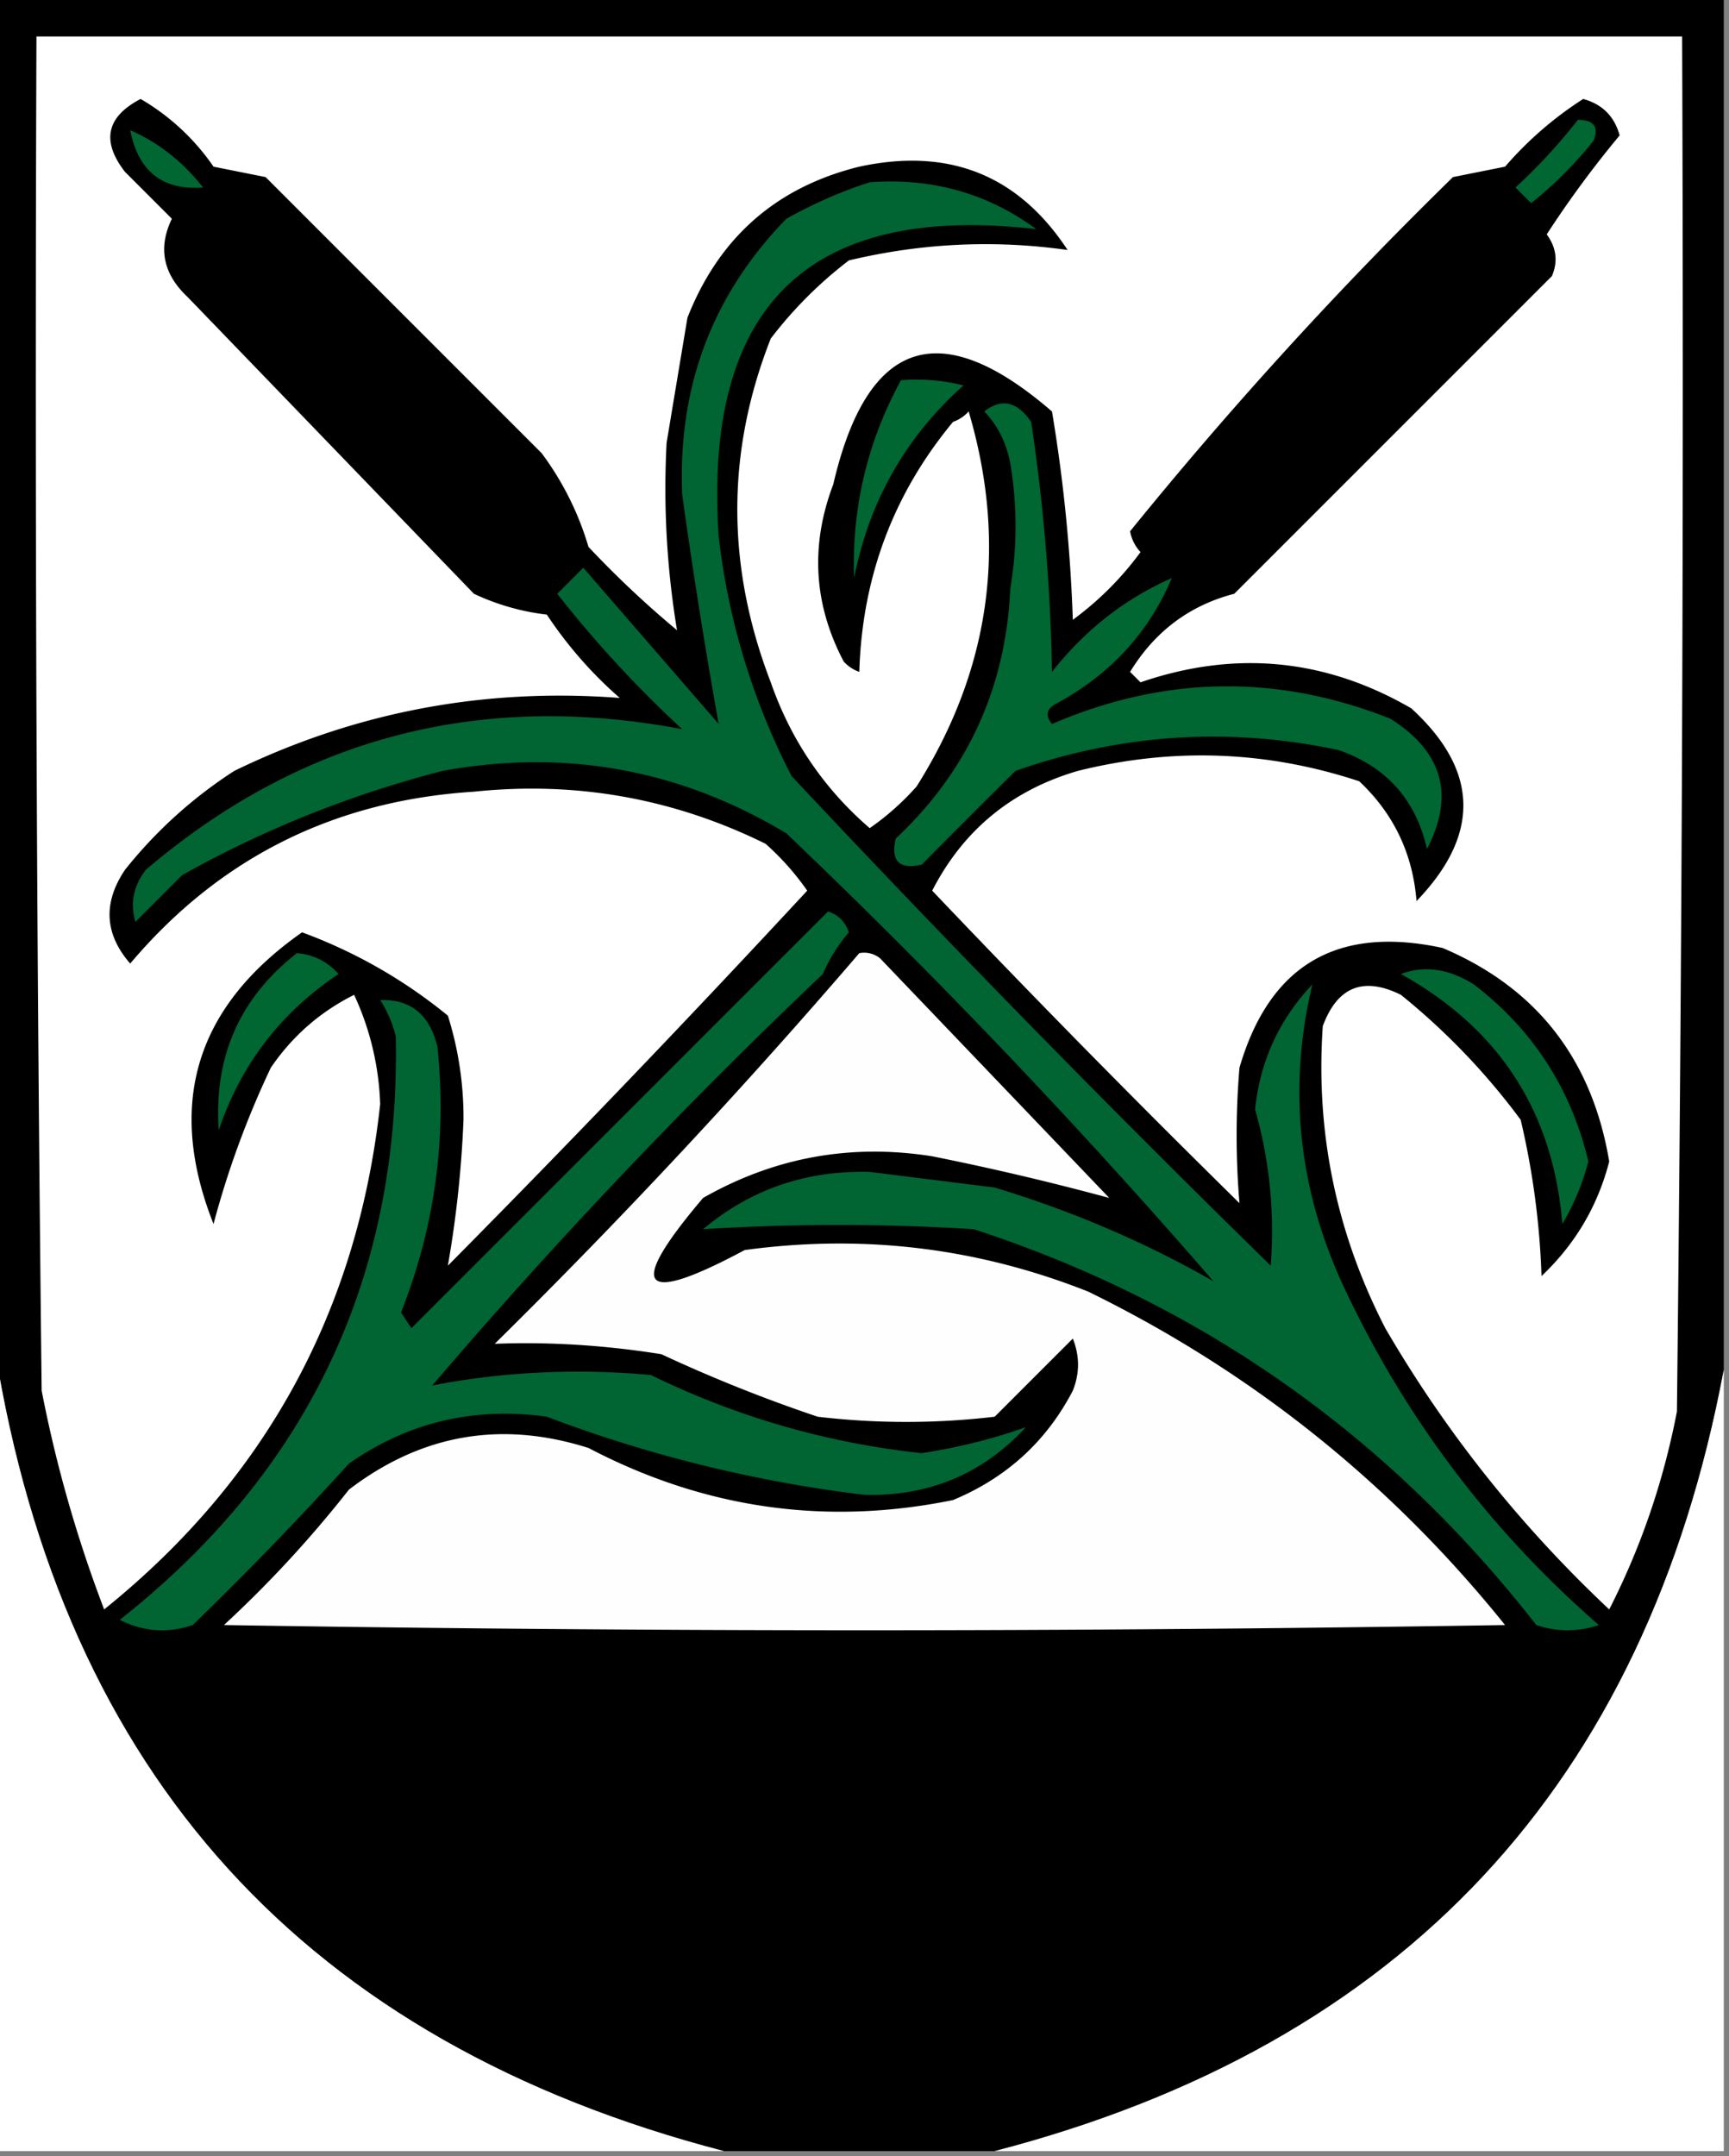 <svg xmlns="http://www.w3.org/2000/svg" width="166" height="207" style="shape-rendering:geometricPrecision;text-rendering:geometricPrecision;image-rendering:optimizeQuality;fill-rule:evenodd;clip-rule:evenodd"><rect width="100%" height="100%" fill="#808080" stroke="none"/><path style="opacity:1" d="M-.5-.5h166v132c-7.483 39.815-30.816 64.815-70 75h-26c-40.12-10.451-63.453-36.118-70-77V-.5z"/><path style="opacity:1" fill="#fefffe" d="M3.5 3.5h158c.167 44.001 0 88.001-.5 132-1.289 6.701-3.455 13.034-6.5 19-8.526-8.014-15.692-17.014-21.5-27-4.702-9.135-6.702-18.802-6-29 1.404-3.78 3.904-4.78 7.5-3a65.33 65.33 0 0 1 11.5 12 76.404 76.404 0 0 1 2 15c3.232-3.059 5.399-6.726 6.5-11-1.649-9.839-6.983-16.672-16-20.5-10.128-2.19-16.628 1.644-19.5 11.5a77.73 77.73 0 0 0 0 13 1250.003 1250.003 0 0 1-29.5-30c2.992-5.82 7.658-9.654 14-11.5 9.13-2.266 18.13-1.932 27 1 3.301 3.102 5.134 6.935 5.5 11.5 6.157-6.39 5.99-12.557-.5-18.5-8.25-4.78-16.917-5.614-26-2.5l-1-1c2.372-3.883 5.705-6.383 10-7.5L149 26.5c.595-1.399.428-2.732-.5-4a99.475 99.475 0 0 1 7-9.5c-.5-1.833-1.667-3-3.5-3.5a34.501 34.501 0 0 0-7.5 6.5l-5 1a396.453 396.453 0 0 0-31 34 3.944 3.944 0 0 0 1 2c-1.833 2.5-4 4.667-6.5 6.5a151.675 151.675 0 0 0-2-20c-10.754-9.304-17.754-6.971-21 7-2.22 5.846-1.886 11.513 1 17 .414.457.914.79 1.5 1 .275-9.1 3.275-17.1 9-24a3.646 3.646 0 0 0 1.5-1c3.766 12.742 2.099 24.742-5 36a25.522 25.522 0 0 1-4.5 4c-4.402-3.798-7.57-8.464-9.5-14-4.282-11.13-4.282-22.13 0-33a39.955 39.955 0 0 1 7.5-7.5c6.969-1.665 13.969-1.998 21-1-4.728-7.195-11.394-9.862-20-8-7.97 1.966-13.47 6.8-16.5 14.5l-2 12a83.344 83.344 0 0 0 1 18 96.004 96.004 0 0 1-8.5-8 28.524 28.524 0 0 0-4.5-9L25.5 17l-5-1a21.745 21.745 0 0 0-7-6.5c-3.291 1.712-3.791 4.045-1.5 7l4.5 4.5c-1.346 2.794-.846 5.294 1.5 7.5L45.5 57a22.5 22.5 0 0 0 7 2 39.788 39.788 0 0 0 7 8c-13.022-.991-25.356 1.342-37 7A43.631 43.631 0 0 0 12 83.5c-2.13 3.165-1.963 6.165.5 9 8.572-10.148 19.572-15.648 33-16.5 9.837-1.024 19.17.643 28 5a25.522 25.522 0 0 1 4 4.5 1498.602 1498.602 0 0 1-34.5 36 105.901 105.901 0 0 0 1.5-14 32.596 32.596 0 0 0-1.5-10 48.53 48.53 0 0 0-14-8c-10.223 7.164-13.056 16.497-8.5 28a87.569 87.569 0 0 1 5.5-15c2.064-3.03 4.73-5.364 8-7a26.962 26.962 0 0 1 2.5 10.5c-2.173 19.849-11.006 36.016-26.5 48.5a125.933 125.933 0 0 1-6-21c-.5-43.332-.667-86.665-.5-130z"/><path style="opacity:1" fill="#006632" d="M151.5 11.5c1.528.017 2.028.684 1.5 2a37.312 37.312 0 0 1-6 6l-1.5-1.5a54.538 54.538 0 0 0 6-6.5zM12.5 12.5c2.687 1.164 5.02 2.997 7 5.5-3.886.293-6.219-1.54-7-5.5z"/><path style="opacity:1" fill="#006532" d="M83.5 17.5c5.969-.446 11.302 1.054 16 4.5-21.812-2.524-31.979 7.309-30.5 29.5a66.601 66.601 0 0 0 7 23 1526.623 1526.623 0 0 0 46 47 42.536 42.536 0 0 0-1.5-15c.484-4.634 2.317-8.634 5.5-12-2.37 9.919-1.37 19.586 3 29 5.86 12.533 14.027 23.366 24.5 32.5-2 .667-4 .667-6 0-14.189-18.206-32.189-30.872-54-38a208.074 208.074 0 0 0-26 0c4.576-3.829 9.91-5.662 16-5.5l12 1.5c7.516 2.282 14.516 5.282 21 9a622.187 622.187 0 0 0-41-43c-10.206-6.138-21.206-8.138-33-6-8.831 2.281-17.165 5.615-25 10L13 88.5c-.52-1.789-.187-3.456 1-5C28.886 70.819 46.053 66.319 65.5 70a110.22 110.22 0 0 1-12-13l2.5-2.5 13 15a572.37 572.37 0 0 1-3.5-22c-.442-10.365 2.891-19.198 10-26.5 2.658-1.478 5.325-2.645 8-3.5z"/><path style="opacity:1" fill="#006632" d="M86.5 36.5a18.436 18.436 0 0 1 6 .5c-5.55 4.96-9.05 11.127-10.5 18.5-.234-6.73 1.266-13.063 4.5-19zM94.5 39.5c1.653-1.3 3.153-.966 4.5 1a181.3 181.3 0 0 1 2 24c3.185-4.04 7.019-7.04 11.5-9-2.197 5.203-5.863 9.203-11 12-1.021.502-1.188 1.168-.5 2 10.814-4.646 21.648-4.813 32.5-.5 5.018 3.176 6.184 7.343 3.5 12.5-1.068-4.735-3.901-7.902-8.5-9.5-10.509-2.226-20.843-1.559-31 2a1116.473 1116.473 0 0 0-9 9c-2.167.5-3-.333-2.5-2.5 6.896-6.462 10.562-14.462 11-24 .667-4 .667-8 0-12-.374-1.991-1.207-3.658-2.5-5z"/><path style="opacity:1" fill="#006532" d="M79.5 87.5c.978.311 1.644.978 2 2a15.653 15.653 0 0 0-2.5 4A522.732 522.732 0 0 0 41.5 133c6.87-1.322 13.87-1.656 21-1 8.251 4.029 16.918 6.529 26 7.5 3.57-.559 6.903-1.392 10-2.5-4.15 4.49-9.318 6.656-15.5 6.5a129.972 129.972 0 0 1-30.5-7.5c-6.985-.972-13.318.528-19 4.5a330.034 330.034 0 0 1-15 15.5c-2.402.814-4.735.647-7-.5 18.106-14.275 26.94-32.941 26.5-56a11.362 11.362 0 0 0-1.5-3.5c2.928-.091 4.76 1.409 5.5 4.5.913 8.771-.253 17.271-3.5 25.5l1 1.5 40-40z"/><path style="opacity:1" fill="#006632" d="M28.5 91.5c1.59.128 2.923.795 4 2-5.555 3.717-9.388 8.717-11.5 15-.49-7.042 2.01-12.709 7.5-17z"/><path style="opacity:1" fill="#fefefe" d="M82.5 91.5a2.428 2.428 0 0 1 2 .5l22 23a262.234 262.234 0 0 0-17-4c-7.817-1.236-15.15.097-22 4-7.408 8.727-6.075 10.393 4 5 11.385-1.55 22.385-.216 33 4 15.691 7.688 29.024 18.354 40 32-41 .667-82 .667-123 0 4.34-4.007 8.34-8.34 12-13 6.961-5.323 14.628-6.656 23-4 11.123 5.827 22.79 7.494 35 5 5.136-2.139 8.969-5.639 11.5-10.5.667-1.667.667-3.333 0-5l-7.5 7.5a72.464 72.464 0 0 1-17 0 144.679 144.679 0 0 1-15-6c-5.414-.866-10.747-1.2-16-1a617.728 617.728 0 0 0 35-37.5z"/><path style="opacity:1" fill="#006632" d="M134.5 93.5c2.265-.842 4.598-.51 7 1 5.669 4.342 9.335 10.009 11 17a23.597 23.597 0 0 1-2.5 6c-.875-10.744-6.041-18.744-15.5-24z"/><path style="opacity:1" fill="#fefffe" d="M-.5 129.5c6.547 40.882 29.88 66.549 70 77h-70v-77zM165.5 131.5v75h-70c39.184-10.185 62.517-35.185 70-75z"/></svg>